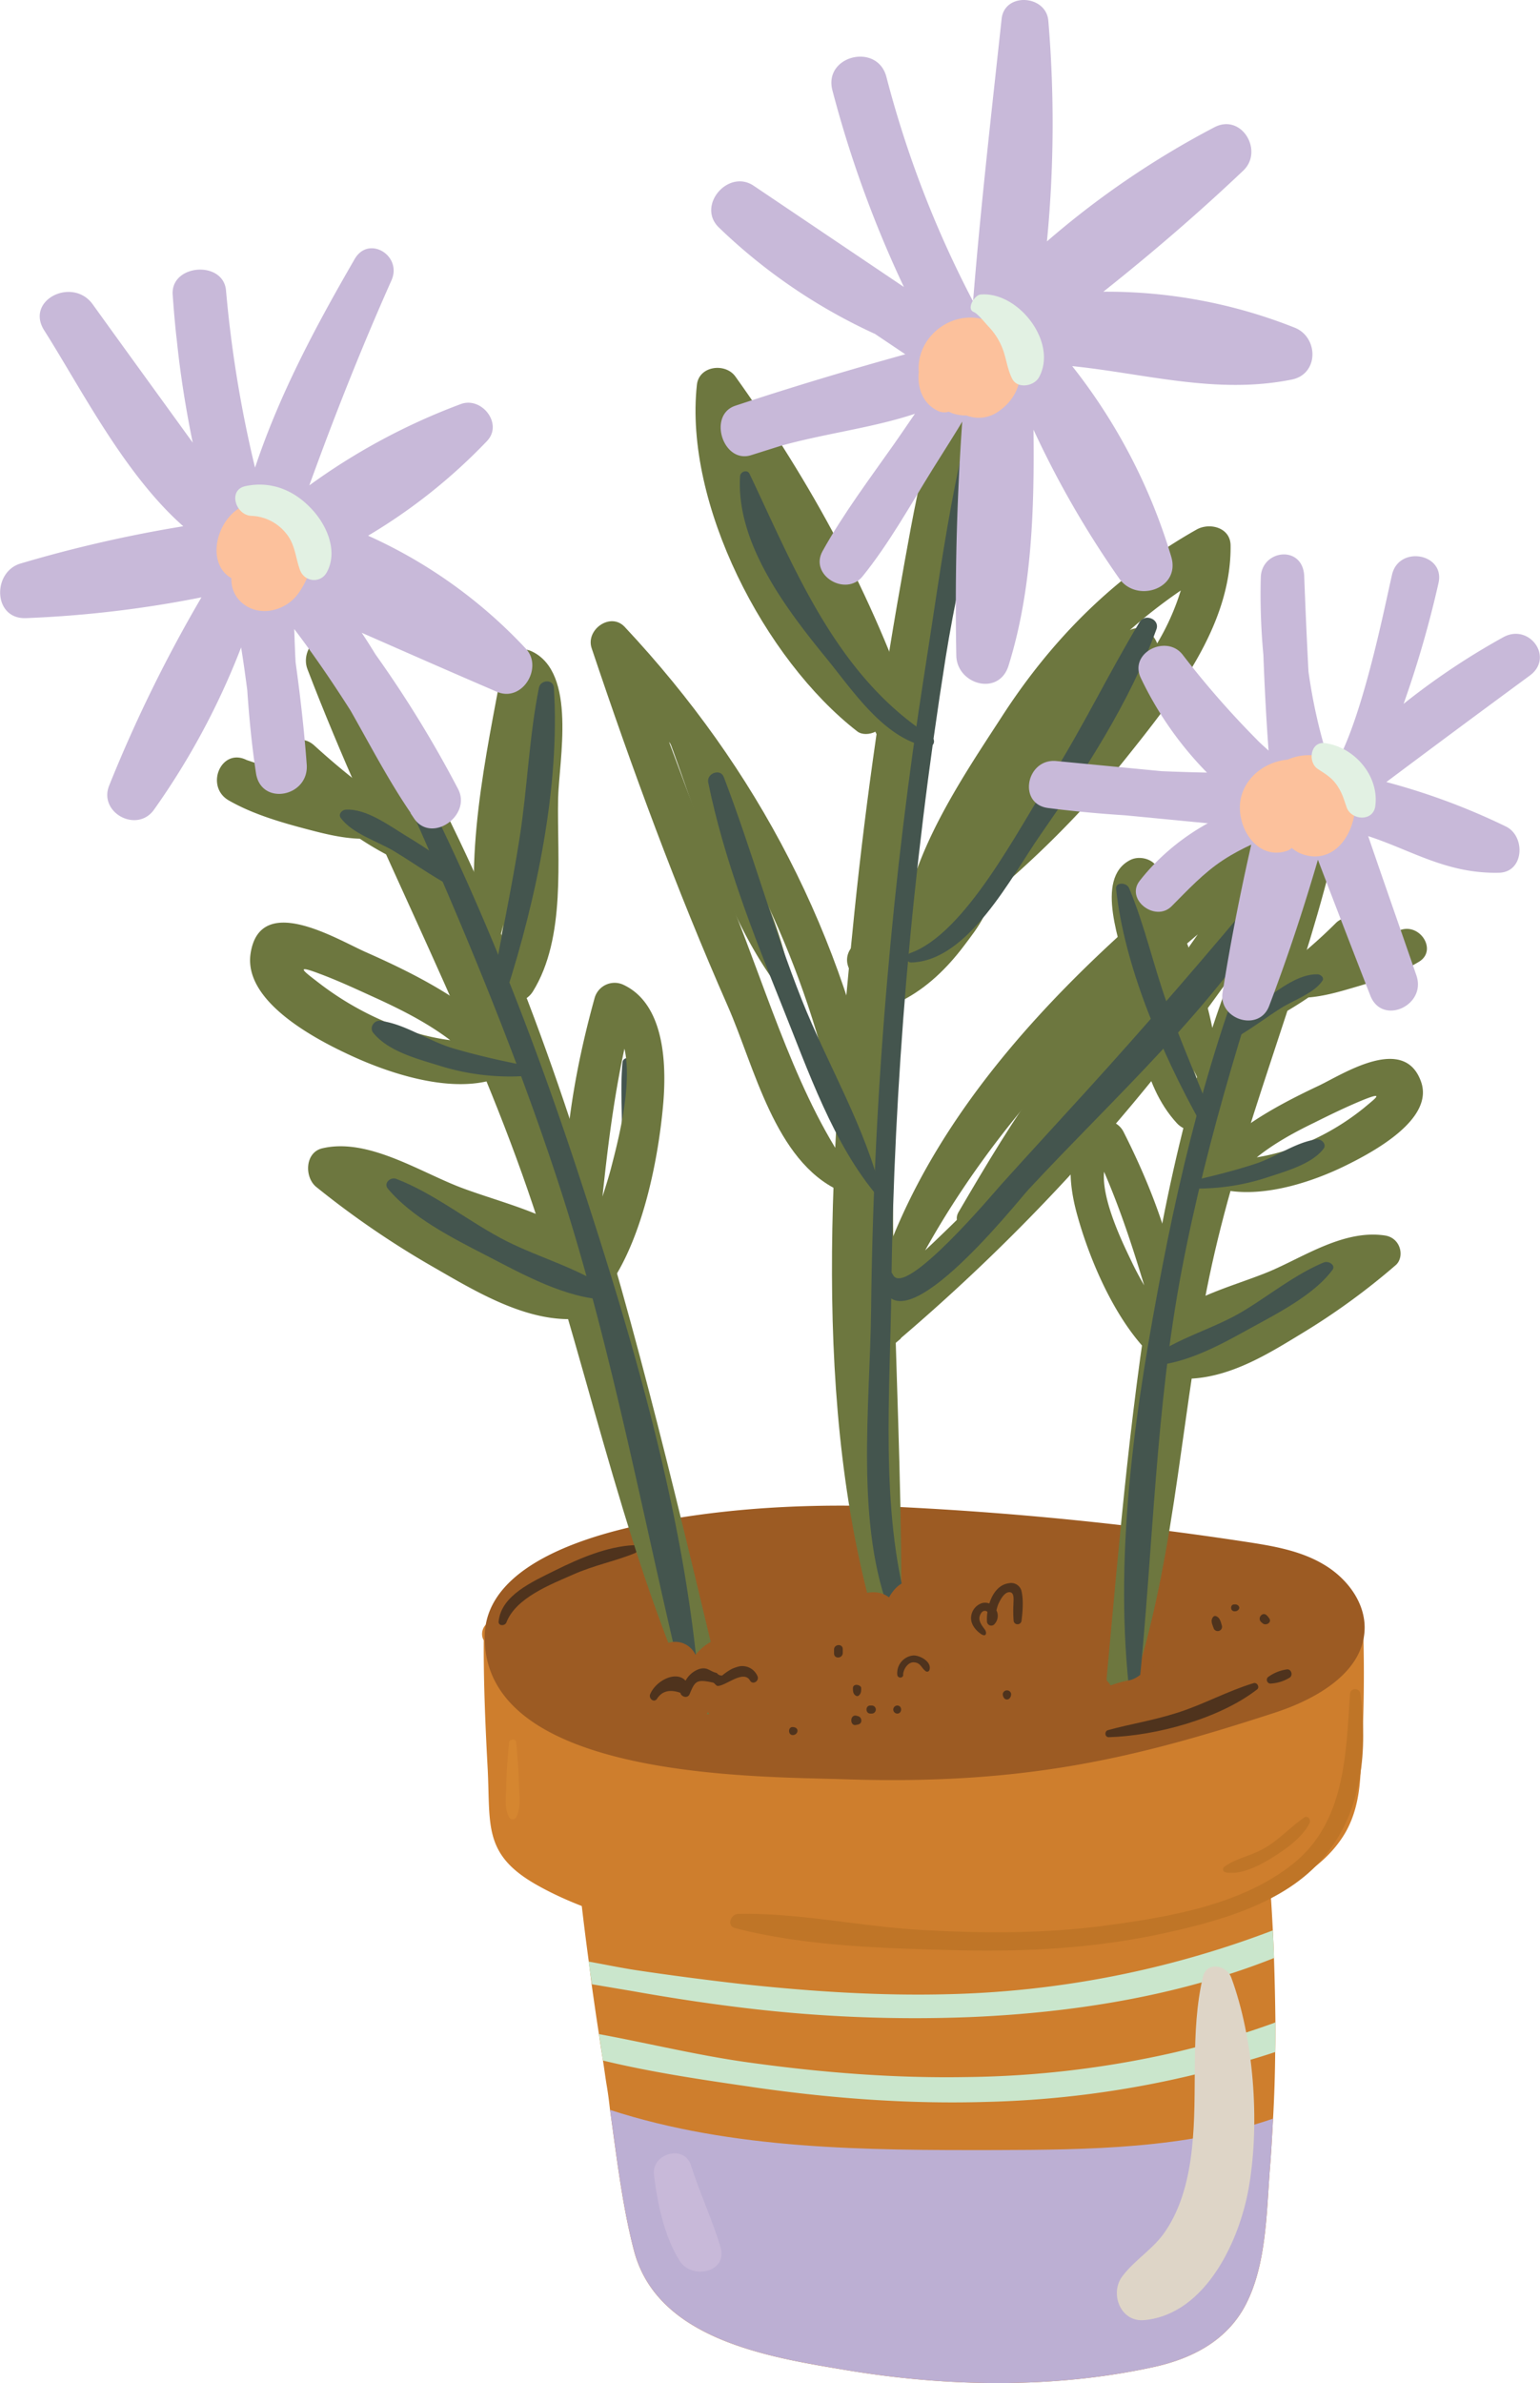 <svg xmlns="http://www.w3.org/2000/svg" width="652.4" height="1008.9" viewBox="0.011 -0.006 652.321 1008.958" style=""><g><title>fol77_308925236</title><g data-name="Layer 2" style="isolation:isolate"><path d="M539.7 829.1c-.1-4-.3-7.9-.5-11.8-1-20.6-2.8-41.1-5.3-61.7-.8-5.8-8.2-7.5-12.5-5.3-20.5 10.3-46.3 6.1-68.4 6s-42.6.2-63.8.8q-64.9 1.9-129.8 7.9c-5.2.4-8.3 3.9-8.8 9-.6 8.5-1.2 17-1.4 25.5a4.4 4.4 0 0 0-3.1 4.6q1.5 13.2 3.3 26.4l1.2 9.6c1 7.1 2 14.1 3.1 21.1.5 3.7 1.1 7.5 1.7 11.2s1 7.1 1.6 10.6 1 6.8 1.4 10.3c2.8 19.8 5.1 40.2 10.1 59.4 9.8 37.9 57.2 45.3 90.1 50.8 42.6 7.1 88.1 7.9 130.4-1.4 16.2-3.6 30.9-11.2 38.8-26.5 8.6-16.8 8.7-38.1 10.1-56.5.6-7.3 1-14.7 1.4-22.1q.8-14.1.9-28.2c.1-4.2.1-8.3.1-12.6-.1-9-.3-18.1-.6-27.1z" fill="#ce7e2d"></path><path d="M576.2 753.1a631.5 631.5 0 0 0 1.2-66 4.3 4.3 0 0 0-1.8-3.5c-.9-4.1-4.5-7.9-9.9-6.8-60.6 12.4-121.6 23.7-183.5 26.8a587.6 587.6 0 0 1-88-2c-28.6-2.9-56-10.3-84.2-15-4.7-.8-7.1 4.5-5.1 7.9-.1 18.3.7 36.7 1.7 55.1 1.1 23.3-1.8 35.6 20.5 48.3s49.8 18.9 75.6 24.1c35.4 7 72.2 9.3 108.3 8.1 34-1.2 68.6-5.8 100.7-18 20.3-7.7 46.1-15.9 58-35.8 4.2-7.1 5.9-15.1 6.5-23.2z" fill="#ce7e2d"></path><path d="M560.3 662.1c-9.8-5.7-21.3-7.6-32.4-9.3a1443 1443 0 0 0-143.6-14.6c-34.9-1.8-70.9-.5-105.3 5.9-24.7 4.5-73.5 16.8-73.7 48.8-.5 60.6 116.2 59.2 152.2 60.4 77.1 2.6 124.2-9.2 182.3-28.1 17.9-5.8 38.2-17.3 38.3-36.1 0-11.3-8-21.4-17.8-27z" fill="#9c5b23"></path><path d="M576.3 717c-.4-2.5-4.3-2.4-4.4.1-1.7 25.7-2.1 54.3-24 71.9s-53.2 22.7-79.2 26.2-52.3 3.4-78.5 1.9-51.8-7.3-77.4-6.8c-3.2 0-5.2 5-1.5 6 29.8 7.8 63.7 8.6 94.4 9.4 28.4.7 56.8-.8 84.6-6.6 24.5-5.2 54-12.8 70.7-33s18.2-45.8 15.3-69.1z" fill="#bf7527"></path><path d="M552.5 769.5c-5.8 4-10.5 9.3-16.7 12.9s-12.3 4.3-17.3 8.1a1.3 1.3 0 0 0 .6 2.2c6.9 1.4 15.5-3.4 21.1-7s11.6-8 14.6-13.9c.6-1.4-.8-3.3-2.3-2.3z" fill="#bf7527"></path><path d="M219.8 755.6c-.1-6.1-.6-12-1.2-18-.2-1.7-2.8-1.3-3 .2-.6 6.5-1.1 12.8-1.2 19.2-.1 4.3-.8 8.7 1.3 12.5a1.7 1.7 0 0 0 2.8.1c2.4-4.3 1.4-9.3 1.3-14z" fill="#d58630"></path><path d="M531.1 712.6c-11 3.3-21.2 9-32.2 12.5s-19.7 4.7-29.5 7.4c-1.6.4-1.5 3 .3 3 20-.6 46.8-7.8 62.8-20.2 1.3-1 0-3.1-1.4-2.7z" fill="#4f331d"></path><path d="M545.1 706.8a17.7 17.7 0 0 0-8 3.3 1.6 1.6 0 0 0 1 2.7 17.1 17.1 0 0 0 8.2-2.5c1.6-1 .7-3.8-1.2-3.5z" fill="#4f331d"></path><path d="M268.4 654.2c-11.4.6-23 5.6-33.1 10.6s-23 10.7-24.1 21.7c-.2 2 2.7 2 3.3.4 4-10.4 18.6-16 28.1-20.2s17.7-5.6 26.3-9.1c1.7-.7 1.6-3.5-.5-3.4z" fill="#4f331d"></path><path d="M290 650.7c-1.4-1.8-3.6-1.2-5.7-1a61.3 61.3 0 0 0-8.6 1.1c-2.1.4-1.3 3.3.6 3.4a62.4 62.4 0 0 0 8.6-.3c2.1-.2 4.2.1 5.3-2a1.6 1.6 0 0 0-.2-1.2z" fill="#4f331d"></path><path d="M539.7 829C499 845.2 454 852.2 411 854a602.6 602.6 0 0 1-95.9-3.9c-15.8-1.9-31.5-4.3-47.2-7.1l-17.2-2.9-1.4-9.6c6.7 1.2 13.4 2.6 19.9 3.6 14.6 2.2 29.3 4.1 44 5.8 29.5 3.2 59.2 5.2 88.9 4.4a413.2 413.2 0 0 0 137.1-27c.2 3.9.4 7.8.5 11.7z" fill="#cae6cc"></path><path d="M540.3 856.2c0 4.2 0 8.4-.1 12.6-12.3 4.1-24.8 7.3-36.5 10.1a417.2 417.2 0 0 1-85.5 11c-32.6 1-65.3-1.4-97.6-6-21.3-3.1-43.7-6.3-65.2-11.5-.6-3.7-1.1-7.4-1.7-11.2 21.6 4 43.1 9.3 64.8 12.2 29.9 4.1 60.1 6.5 90.4 6a415.4 415.4 0 0 0 88.9-10.5 374.6 374.6 0 0 0 41.6-12.3z" fill="#cae6cc"></path><path d="M421 134.2c-24.9 31.2-30.8 65-37.8 103.7-8.9 49.3-16.2 98.9-21.3 148.7-9.9 96.9-18.7 209.7 10 304.2 1.7 5.6 9.8 3.8 9.8-1.7 1.2-92.8-8.6-183 .3-276.1 4.3-45.4 10.6-90.5 18.4-135.4 7.4-42.9 11.5-95.7 33.6-133.7 4.6-7.8-7.1-17.1-13-9.7z" fill="#6d773f"></path><path d="M544.4 338.5C472.9 392.6 394.1 460 369.3 549.9l-6.6 6c-9.9 8.5 3 24.2 13.1 15.7l5.6-4.7c.2-.2.3-.5.6-.7 71.4-61 131.1-132.9 178.9-213.9 6.5-10.9-6.8-21.1-16.5-13.8zm-37 57.1a850.5 850.5 0 0 1-115.5 133.8c29-52.1 70-95.2 115.5-133.8z" fill="#6d773f"></path><path d="M481 414c-15.9 7.4-27.7 27-37.9 40.9-13.6 18.5-25.4 38.4-37 58.2-3.6 6 5.9 10.5 9.5 4.8 11.6-18.1 24.4-35.1 37.7-52 11.5-14.7 28.5-28.8 34.6-46.7 1.4-4.3-3.6-6.8-6.9-5.2z" fill="#6d773f"></path><path d="M264.6 265.4c-6-6.4-16.6 1.2-14 9 17.2 51.3 35.9 102.1 57.7 151.6 11.3 25.7 19.9 65.5 47.2 78.1 3.7 1.7 9.3-2.2 6.3-6.2-23.4-31.7-36.5-77.1-51.1-113.2-9.5-23.4-18.6-47-27.3-70.6 37.4 49.3 61.8 105.6 73.4 168 0-.1.1-.1.2-.1 2.7 9.3 18 6.6 15.9-4.8-15.2-81.1-51.9-151.6-108.3-211.8z" fill="#6d773f"></path><path d="M286.9 305.9a2.9 2.9 0 0 0-5.4 2.3c13.7 35.4 24.6 77.8 47.3 108.5 2.1 2.7 6.6.4 5.9-2.8-7.4-37.4-31-74.1-47.8-108z" fill="#6d773f"></path><path d="M506.9 224.2c-34.5 19.5-61.3 46.3-82.7 79.5-11.8 18.2-28.2 42.3-36.5 66.5L361 400.8c-6.7 7.8 3.4 18.9 11.9 13.3l9.3-6.3a4.5 4.5 0 0 0 1.2.6c1.7 4.6 9.1 2.5 9.4-2.5v-.8c2-3 3.9-6 5.8-9.1 29.2-21.8 55.8-46.7 78.7-75.4 20.3-25.4 44.4-55.7 44-89.6 0-7.7-8.9-9.9-14.4-6.8zm-16.7 48.2c-1.8-4.7-6.9-8.1-11.6-5.6a222.5 222.5 0 0 1 21.6-16.8 102.7 102.7 0 0 1-10 22.4z" fill="#6d773f"></path><path d="M411.3 371.3c-8.6 1.9-11.3 14.5-15.6 21.2-5.6 8.7-12.5 16.2-19.1 24.1-3.2 3.9.7 9.4 5.4 7.1 10.6-5.4 19.2-13.8 26.3-23.2 5.4-7.2 14.5-18 9-27.1-1.2-2.2-3.8-2.6-6-2.1z" fill="#6d773f"></path><path d="M311.5 159.4c-4.2-5.9-15.4-4.6-16.3 3.5-5.5 50.3 28.6 116.3 68 146.8 2 1.5 5.2 1.3 7.6.1 4.4 10 20.2 5.2 16.5-5.6-17.8-52.3-43.6-99.8-75.8-144.8z" fill="#6d773f"></path><path d="M267.2 448.9a1.9 1.9 0 0 0-3.5.8c-1.4 14.9 1 29.6-1.4 44.7s-7.6 29.4-11.6 44.2c-.8 2.7 3.3 4.2 4.7 1.7 12.5-23.4 25.6-66.1 11.8-91.4z" fill="#44554e"></path><path d="M147.6 272c-6.9-10.4-21.3 1-17.4 11.3 27.7 72.3 64.9 140.6 91 213.9s40.9 153.5 72.9 224.9c2.9 6.6 14.3 3.6 12.5-3.8-36-149.9-72.8-315.8-159-446.3z" fill="#6d773f"></path><path d="M254.8 533.1c-13.6-17.8-39.8-22.8-59.8-30.4-17.7-6.8-39.4-21.1-58.6-16.5-7.3 1.8-7.5 12.2-2.5 16.3a379.3 379.3 0 0 0 50.6 34.5c16.8 9.7 36.8 21.6 56.7 21.5 3.5 0 5.8-4.4 3.1-7.1l-1.6-1.4h.9c5-1.5 6.8-2.6 10.3-6.4s3.2-7.5.9-10.5zm-56.9-9.8l-5.1-3.1 4.6 1.7c9 3.4 23.2 6.7 33.5 12.6 0 .4-.1.7-.1 1.2a22 22 0 0 0 1.2 6.1c-10.8-7-23.2-12.2-34.1-18.5z" fill="#6d773f"></path><path d="M264.2 417a8.8 8.8 0 0 0-12.4 5.8c-11.1 40.1-17.5 84.8-8.4 125.9 1 4.4 7.2 3.6 7.6-.6l.3-2.7a6 6 0 0 0 7.5-2.2c13.6-20.1 20.2-52.7 22.2-76.7 1.3-16.4.4-41.3-16.8-49.5zm-9 89.6c2.2-21 4.8-41.8 9.3-62.6 3.6 15.4-3 40.2-5.4 49.5-1.1 4.4-2.5 8.7-3.9 13.1z" fill="#6d773f"></path><path d="M222 448.5l-1.5-1.6-.3-.3c-18-20.5-40.4-32.5-65.3-43.5-12.4-5.5-44.9-25.5-48.8.7-3 20.6 28.4 36.7 43.6 43.6s38.4 14.6 56.6 10.4c1.4 1 2.8 2 4.5 3 7 4.2 16.7-5.7 11.2-12.3zm-86.5-32c-5.8-4.5-11.7-8.6-.6-4.4 8.7 3.2 17.1 7.2 25.5 11 10.6 4.9 21.1 10.3 30.3 17.3a92.7 92.7 0 0 1-13.9-2.9 128 128 0 0 1-41.3-21z" fill="#6d773f"></path><path d="M225.3 275.8c-4.7-2.3-11.3 0-12.3 5.6-7.1 38.2-17.2 83.2-9.6 121.8.6 3.2 5.4 3.8 6.4.6s2.4-8.2 3.4-12.4c-1.2 7.5-2.5 15.1-4.2 22.6-2.3 10.5 11.6 13.9 16.7 5.8 14.2-22.9 10.2-56 10.7-81.7.4-16.4 8-53.2-11.1-62.3z" fill="#6d773f"></path><path d="M174.7 347.9a49.3 49.3 0 0 0-11.6-8.1 312 312 0 0 1-29.9-24.1c-7.8-7.2-17.4 3-13.6 11.1l-4.3-1c-3.5-1.4-7.1-2.8-10.8-4-10.9-5.5-17.9 11.2-7.6 17.1s22.5 9.4 34 12.4c6.8 1.8 14.3 3.6 21.5 3.8a133.8 133.8 0 0 0 12.6 7.4c9.1 4.8 16.9-7.8 9.7-14.6z" fill="#6d773f"></path><path d="M152 284.4a1.9 1.9 0 0 0-3.4 1.7c32 70.4 63.6 140.5 87.7 214s37.1 149.3 55.8 224.4c.7 2.6 4.9 1.9 4.7-.8-4.9-76.4-28-154.4-51.8-226.8s-53.5-146.1-93-212.5z" fill="#44554e"></path><path d="M228.3 291.1c-4.2 20.8-4.9 42.5-8.2 63.6s-7.9 42.4-11.7 63.6c-.6 3.5 5 5.1 6.1 1.7 12.7-39.4 22.8-87.4 20.1-128.9-.3-3.7-5.6-3.3-6.3 0z" fill="#44554e"></path><path d="M172 353.9c-7.2-4.4-17-11.7-25.7-11.1-1.6.2-3.1 2-2 3.5 5 6.7 15.2 9.7 22.3 13.9s15.9 10.5 24.3 15c2.6 1.5 5.8-2.4 3.6-4.6-6.4-6.7-14.6-11.9-22.5-16.7z" fill="#44554e"></path><path d="M258.3 546.2c-13-9.2-29.7-13.6-43.9-20.8-15.7-8-30.2-20-46.6-26.3-2.4-.9-5.5 1.8-3.5 4.2 10.2 12.2 27.4 20.9 41.4 28.1 15.5 8 33.8 18.3 51.4 18.9 2.4.1 2.9-2.9 1.2-4.1z" fill="#44554e"></path><path d="M223.9 451.4c-10.8-2.1-21.6-4.5-32.1-7.6s-20.4-10.4-30.8-11.6c-2.6-.3-4.7 2.9-2.9 5.1 6.5 8 19.1 11.1 28.7 14.1a99.6 99.6 0 0 0 36.4 4.1c2.2-.1 3.2-3.6.7-4.1z" fill="#44554e"></path><path d="M547 357.6c4.6-8.3 18.9-.1 16.9 8-14.4 57.3-37.7 111.8-50.5 169.8s-14.7 120.7-33 177.4c-1.7 5.3-12.1 3.5-11.6-2.3C479.7 592.8 489 462.6 547 357.6z" fill="#6d773f"></path><path d="M488.7 564.7c9.5-14.4 32-19.4 48.6-26.2 14.7-6.1 31.9-18.1 49.5-15.4 6.7 1.1 8.3 9.1 4.5 12.5a290.8 290.8 0 0 1-39.9 29c-13.5 8.2-29.5 18.3-47.1 19.1-3.1.2-5.7-3.1-3.8-5.3l1.3-1.1h-.8c-4.6-.9-6.4-1.7-10-4.5s-3.9-5.7-2.3-8.1zm48.9-10.1l4.1-2.7-3.8 1.6c-7.5 3-19.6 6.2-27.9 11.2l.3.9a18.5 18.5 0 0 1-.2 4.8c8.6-5.9 18.7-10.5 27.5-15.8z" fill="#6d773f"></path><path d="M464.2 475.2a8.9 8.9 0 0 1 11.7 3.9c15.5 30.6 27.4 64.9 25.1 97.2-.3 3.4-5.9 3.1-6.8-.2-.3-.7-.4-1.3-.7-2a6.1 6.1 0 0 1-6.9-1.4c-14.8-15-25.2-39.9-30.3-58.4-3.5-12.6-6.1-32 7.9-39.1zm20.5 69c-4.9-16.2-10.1-32.2-17-48.1-1.1 12.1 8.3 31 11.7 38.1 1.6 3.4 3.4 6.7 5.3 10z" fill="#6d773f"></path><path d="M505.9 497.7l1.1-1.3h-.1l.3-.2c13-16.7 31.2-27 51.6-36.6 10.2-4.9 36.1-21.8 43.2-1.6 5.6 15.8-19.9 29.6-32.4 35.7s-31.9 12.9-48.6 10.5a35.4 35.4 0 0 1-3.5 2.6c-5.6 3.5-15.5-3.7-11.6-9.1zm72-28.7c4.4-3.7 9.1-7.1-.2-3.4-7.1 2.9-14.1 6.3-20.9 9.7-8.7 4.2-17.2 8.9-24.4 14.7a89.8 89.8 0 0 0 11.9-2.8 103.9 103.9 0 0 0 33.6-18.2z" fill="#6d773f"></path><path d="M478.8 364.1c3.9-2 10-.5 11.7 3.8 11.6 29.3 26.8 63.6 25.5 93.9-.1 2.5-4.3 3.2-5.6.7s-3.2-6.2-4.7-9.4c2.1 5.8 4.3 11.5 6.9 17.3 3.5 8-8.3 11.3-14 5.2-15.7-17-16.8-42.9-20.9-62.7-2.6-12.8-14.4-40.9 1.1-48.8z" fill="#6d773f"></path><path d="M533.6 417.7a44.5 44.5 0 0 1 9.1-6.9 210.3 210.3 0 0 0 23.1-19.9c5.8-6 15.8 1.5 13.6 8l3.6-1c3-1.2 5.9-2.5 9-3.6 8.9-4.7 17.4 7.9 9.1 12.9s-18.6 8.3-28.3 11.1c-5.8 1.7-12.1 3.5-18.5 4-3.2 2.2-6.6 4.3-10 6.3-7.4 4-16.1-5.3-10.7-10.9z" fill="#6d773f"></path><path d="M548.7 347.9c1.4 2.1 5 8.1.9 9.3s-6-6.2-6.3-8.5 4-2.9 5.4-.8z" fill="#c9eaea"></path><path d="M544.8 367.4c.8-1.7 3.9-.5 3.3 1.3-18.5 55.9-36.6 111.6-47.6 169.6s-12 117.3-18 176.3c-.3 2-4.1 1.7-4.3-.4-6.3-59.4 3.2-120.9 14.2-178s26.8-115.5 52.4-168.8z" fill="#44554e"></path><path d="M478.3 376c6.7 16 10.3 32.8 16.1 48.9s13 32.5 19.3 48.8c1 2.7-3.7 4.2-5.2 1.6-16.7-30-32.3-66.7-35.7-99-.3-2.9 4.4-2.8 5.5-.3z" fill="#44554e"></path><path d="M536.9 422.2c5.7-3.7 13.3-9.8 21.1-9.7 1.4 0 3 1.3 2.3 2.6-3.5 5.4-12.1 8.2-17.8 11.8s-12.6 8.8-19.4 12.7c-2.1 1.2-5.4-1.7-3.8-3.5 4.8-5.5 11.2-9.8 17.6-13.9z" fill="#44554e"></path><path d="M487.5 575c10.1-7.7 24.3-11.8 35.8-18s24-16.9 37.5-22.5c2-.8 5.1 1.1 3.7 3.1-7.3 9.9-21.3 17.4-32.7 23.6s-27.2 15.7-42.7 16.9a1.8 1.8 0 0 1-1.6-3.1z" fill="#44554e"></path><path d="M504.6 500c9.3-2.1 18.5-4.4 27.3-7.3s16.6-8.9 25.6-10.3c2.3-.4 4.5 2 3.3 3.8-4.7 6.4-15.4 9.5-23.4 12.1a94.6 94.6 0 0 1-31.6 4.9c-2 0-3.3-2.7-1.2-3.2z" fill="#44554e"></path><path d="M420.9 144.6c-16.1 43.9-22 94.3-29.3 140.4q-10.2 64.8-15.8 130.3-6 69.3-6.8 139.1c-.4 40.4-7 91.8 8.6 130 1.6 4 8.2 1.4 7.1-2.8-12-42.5-7.6-92.6-7.1-136.5s2.7-86.6 6.3-129.8q5.9-68.9 16.7-137c7.1-44.4 20-88.6 24.9-133.1.3-2.8-3.7-2.9-4.6-.6z" fill="#44554e"></path><path d="M394.5 311.9c-40.1-25.5-57.8-70.9-77-111.3-1-2-3.9-.9-4 1-1.8 28 19.2 55.8 36 76.4 11.3 13.7 24.6 34.5 43.2 38.1a2.3 2.3 0 0 0 1.8-4.2z" fill="#44554e"></path><path d="M482.8 263.3c-13.2 21.8-24.2 44.9-37.9 66.5s-36 65.5-59.3 73.7c-1.9.7-2 4 .4 4 24.3-.6 42.5-36.5 54.7-54 18.7-26.8 37.9-56.2 49.2-87.1 1.5-4.2-4.8-6.8-7.1-3.1z" fill="#44554e"></path><path d="M536.4 374.1c-24.8 29.8-49.9 58.9-76 87.6-12 13.2-24.1 26.3-36 39.5-2.8 3.1-41.4 49.1-46.2 38.4-1.1-2.5-5.5-2.2-5.1 1 4.8 35.2 57.2-31.1 62.6-37 36.4-39.2 80.2-78.3 107.4-124.6 2.3-4.1-3.6-8.6-6.7-4.9z" fill="#44554e"></path><path d="M339.6 423.2c-12.3-31-21.1-63.1-33-94.2-1.4-3.8-7.4-1.6-6.6 2.3 6.6 32.3 19 64 31.3 94.6 10.9 27 21.7 58.8 40.8 81 .6.8 1.6-.2 1.4-.9-6.7-28.4-23.1-55.6-33.9-82.8z" fill="#44554e"></path><path d="M222.7 274.6a207.9 207.9 0 0 0-66.8-47.8 236.7 236.7 0 0 0 50.3-40c7.1-7.3-2.2-19.1-11.1-15.7a268.4 268.4 0 0 0-64.1 34.4c10.6-29.3 22.1-58.3 34.8-86.8 4.7-10.5-9.7-19.3-15.6-9-16.8 29-31.9 57.4-42.2 88.3a509.3 509.3 0 0 1-12.3-75.1c-1.2-12.7-23.3-11.1-22.6 1.7.4 5.8.9 11.6 1.5 17.3l.3 2.5c1.5 14.5 3.8 28.8 6.7 43-14.1-19.5-28.3-39-42.4-58.6-8.5-11.7-28.7-1.8-20.5 11.1 15.5 24.4 33.9 60.9 58.9 82.9a558.9 558.9 0 0 0-69 15.8c-12 3.6-11.6 23.6 2.3 23.1a473.8 473.8 0 0 0 74.4-8.8 600.5 600.5 0 0 0-39.1 79.7c-4.6 11.5 11.8 20.3 19 10.2a312.9 312.9 0 0 0 36.9-68.7c1 6 1.8 12 2.6 18 .8 11.6 1.9 23.3 3.7 35.2 2.1 14.1 22.5 10.1 21.5-3.6s-2.7-28.9-4.7-43.2c-.3-4.7-.4-9.4-.6-14.2 8.5 11.2 16.4 22.8 23.9 34.6 8.3 14.6 16.1 29.6 25.4 43.2v.2l1.6 2.4c7.5 10.5 24.4-1.5 18.5-12.7a486 486 0 0 0-35-57c-1.9-3.1-3.8-6.1-5.8-9.1 19.1 8.4 38.2 16.8 57.3 25 10.8 4.6 19.7-10.4 12.2-18.3z" fill="#c8b9d9"></path><path d="M548.4 138.7a215.4 215.4 0 0 0-81-15.2c20.4-16.2 40.1-33.1 59.2-51.2 8.9-8.3-.6-24.5-12.2-18.4a370.9 370.9 0 0 0-70.9 48.3 519.2 519.2 0 0 0 .6-93.3c-.8-11.1-18.6-12.3-19.8-.9-4.3 39.8-8.9 79.7-12.1 119.6a446.1 446.1 0 0 1-36.7-95c-3.8-14.7-26.7-9.1-22.9 5.6a478.5 478.5 0 0 0 30.3 83.3l-63.7-42.9c-10.8-7.2-24.3 8.6-14.6 17.8a237.8 237.8 0 0 0 66.1 45l12.8 8.6c-24.2 6.7-48.2 13.9-72.1 21.8-11.7 4-5.1 24.7 6.8 20.9l12.7-4c26-7.2 53.6-8.9 75.2-21.8l1.8-.4.6.3a1104.4 1104.4 0 0 0-3.4 110.7c.2 12.3 18 17.4 22.1 4.4 9.9-31.5 11-65.9 10.6-100a409.2 409.2 0 0 0 36.3 63c7.4 10.6 26.3 4.4 22-9.4a241.5 241.5 0 0 0-41.9-80.5c31.1 3.2 61.2 12.1 93 5.7 11.6-2.3 11.4-18 1.2-22z" fill="#c8b9d9"></path><path d="M410.2 146.6c-12.2 12.2-21.5 27.2-31.4 41.3s-21.6 29.6-30.4 45.5c-5.6 10.2 9.9 19.4 17 10.6 11.3-14 20.2-30.1 29.7-45.4s19.5-29.8 25.6-46.3c2.3-6.2-6.5-9.7-10.5-5.7z" fill="#c8b9d9"></path><path d="M636.8 269.8a301.1 301.1 0 0 0-42.2 28.2 447.9 447.9 0 0 0 14.8-51.2c2.8-12.5-16.8-16-19.7-3.5s-11.8 57.9-23.1 79l-2.7 2-.5-.4a229.2 229.2 0 0 1-9.1-39.6c-.7-13.4-1.3-26.9-1.8-40.3s-18-11.4-18.4.4a275.4 275.4 0 0 0 1.1 32.9c.5 13.5 1.2 27 2.2 40.5-1.7-1.6-3.5-3.1-5.1-4.8a380.1 380.1 0 0 1-31.3-35.8c-6.8-8.8-22.9-.9-17.7 9.9a147.7 147.7 0 0 0 28 40q-9.6-.2-19.2-.6l-44.7-4.3c-12.7-1.1-16.4 18.2-3.4 19.9 10.9 1.4 21.9 2.4 32.8 3.1l54.9 5.3c-5.4 23.1-10.1 46.3-13.8 69.8-1.7 11.3 15.4 16.8 19.7 5.7 7.8-20.5 14.6-41.1 20.7-62q11 28.8 22.2 57.5c5 12.9 24 4.2 19.5-8.6-6.8-19.7-13.7-39.3-20.4-58.9 18.2 5.9 33.3 16 55.4 15.5 10.7-.2 11.4-15.5 2.9-19.6a280.9 280.9 0 0 0-50.6-18.8q30.3-22.7 60.8-45.1c10.4-7.7-.3-22.3-11.3-16.2z" fill="#c8b9d9"></path><path d="M540.4 339c-22 2.5-44.2 16.7-57.6 33.9-6.2 7.9 6.6 17.7 13.5 10.8s13.5-14.1 21.9-19.6 16.4-8.4 24.8-12.3c6.2-2.9 5.4-13.7-2.6-12.8z" fill="#c8b9d9"></path><path d="M133.1 224.9c-1.6-8.8-10-12.7-18.1-10.9a5.8 5.8 0 0 0-1.8-.8C94.8 209 84.2 237 98 244.8a12.8 12.8 0 0 0 4.8 10.7c7 5.7 17.4 3.3 22.8-3.3s9.1-18.8 7.5-27.3z" fill="#fcc19c"></path><path d="M408.6 134.6c-9.7 1.1-18.1 9-19.3 18.7a18.8 18.8 0 0 0-.1 4.1c-.7 6.7 1.6 13.5 8.2 16.6a6.4 6.4 0 0 0 4.5.3l1.6.7a17.7 17.7 0 0 0 5.9.9 14.4 14.4 0 0 0 14.1-2.1c17.7-12.6 6.8-41.6-14.9-39.2z" fill="#fcc19c"></path><path d="M561 320.7a22.4 22.4 0 0 0-15.5.9c-8.7.8-16.9 6.4-19.5 15-3.5 11.6 5.5 27.7 18.7 23.8a5.6 5.6 0 0 0 2.5-1.4 16.9 16.9 0 0 0 3.6 2.3c22.9 9.2 33.6-33.3 10.2-40.6z" fill="#fcc19c"></path><path d="M131.5 215c-7.4-7.7-17-11.4-27.5-9.2-7.7 1.6-4.2 12.4 2.5 12.6a19.8 19.8 0 0 1 14.8 7.6c3.7 4.6 3.8 9.9 5.7 15.2s8.8 5.9 11.4 1.1c5-9.1-.2-20.5-6.9-27.3z" fill="#e2f1e3"></path><path d="M415.3 124.7c-2.4.2-6.1 6.1-2.8 7.4 1.7.7 4.8 4.6 6.2 6.1a27.9 27.9 0 0 1 5.8 8.9c1.8 4.4 2.1 9 4.3 13.3s9.1 3.2 11.3-.6c8.2-14.8-8.8-36.6-24.8-35.1z" fill="#e2f1e3"></path><path d="M561.2 314.6c-6.2-.7-7.3 8.2-2.9 11s6.4 4.2 8.5 7.5 2.6 5.8 3.7 8.8c2 5.4 11.1 6.1 12.1-.5 1.8-12.9-8.9-25.2-21.4-26.8z" fill="#e2f1e3"></path><path d="M378.3 705.5c-2.5-7.1-8-10.3-15.8-8.1a24.7 24.7 0 0 0-3.3 1.3 27 27 0 0 0-.8-3.1c-4.6-12-13-7.1-20 .3-2.1-3.4-5.2-5.7-10.2-5.2s-9.1 3.2-12.9 7a10.7 10.7 0 0 0-6.5-3.6c-5.5-1.2-10.3 1.9-14.2 6.5a9.6 9.6 0 0 0-6.3-5.2c-4.8-1.1-8.4 1.2-11.1 4.7a10.6 10.6 0 0 0-8-4c-9.9-.4-13.4 9.4-12.2 17.6a7.8 7.8 0 0 0 10.9 6.1c.2 1 .5 2 .8 3.1 1.6 6 10.8 6.7 14 1.8 0 .5.1.9.1 1.4.7 7.7 12.7 10.2 15.4 2.5.5-1.3 1.1-2.6 1.7-3.8 2.1 5 10.7 7.2 14.4.8a34.8 34.8 0 0 0 2.9-7.2c2.5-4.7 5.9-8.5 9.3-13.1a3.6 3.6 0 0 0 .4-.9c.3 3.1.2 6.3.5 9.4.8 8.3 11.1 9 15 2.7l2.6-4.6a9.9 9.9 0 0 0 3.6 4.3c7.9 5.4 14.3-6.2 20-3.5s11.8-1.3 9.7-7.2z" fill="#9c5b23"></path><path d="M413.8 694c.5-6.6-1.2-12.9-8.5-15a12.9 12.9 0 0 0-8.5.3c-1.3-5.9-4.4-10.6-10.7-10.1-4.3.3-7.3 3.2-9.5 7.1-2.9-2.2-6.7-2.9-11.6-1.3-10.9 3.6-16 21.2-8.1 29.6 2 2.1 4.8 1.4 6.5-.6s2.1-3.5 2.5-6.3a34 34 0 0 1 .3-4.5c3-.3 4.8.2 5.3 1.6s-.2 2.5-.3 3.5c-.7 8.3 12.1 8.8 12.8.5a38.9 38.9 0 0 1 .9-4.7 11.3 11.3 0 0 1-.3 1.8c-1.3 7.2 9.8 8.7 12.2 2.4a11.3 11.3 0 0 1 4.6-6.6 21.4 21.4 0 0 1-2.1 8.6c-2 5.1 4.5 10.6 9.2 7.6a23.2 23.2 0 0 0 7.1-5.8c2.3-2.5 1.1-6.8-1.8-8.1z" fill="#9c5b23"></path><path d="M497.6 710c-1.5-3.2-4.5-5.5-8.2-4.8s-6.5 5.3-11 6.2a44.2 44.2 0 0 0-7.9 2.2 11.7 11.7 0 0 0-7.8-5.3c-5.9-1.2-11.8 2.2-11.2 8.6.2 2.1 2.7 3.4 4.6 3 4.2-.9 5.8.2 5.7 5-.1 6.4 9.9 9.6 11.7 2.6 1-4.3 6.9-3.6 10.5-4.6s5.6-3.1 7.9-5.2c4 .2 7.9-3.1 5.7-7.7z" fill="#9c5b23"></path><path d="M320.8 709.5a7 7 0 0 0-7.6-4 17.3 17.3 0 0 0-3.2 1.1 22.9 22.9 0 0 0-4.1 2.8 2.7 2.7 0 0 1-2.3-1.1c-3-.6-3.9-2.8-7.6-1.6a10.4 10.4 0 0 0-5.6 4.9c-3.9-4.4-12.5-.2-15 5.7-.7 1.7 1.4 3.7 2.8 2.1 2.1-3.4 5.4-4.3 10-2.7.4 1.8 3.1 2.5 3.9.6 2.3-5.5 2.8-6.5 10-4.9.7.2 1.2 1.5 2.1 1.4 3.6-.3 10.8-6.9 13.5-2.3 1.2 2.1 4.2.1 3.1-2z" fill="#4f331d"></path><path d="M386.9 700.9a7.5 7.5 0 0 0-6.8 8.2c.2 1.6 2.6 1.5 2.5-.1s1.7-5.4 4.6-5.2 3.1 2.5 5 3.8a1 1 0 0 0 1.5-.5c1.2-3.5-4-6.3-6.8-6.2z" fill="#4f331d"></path><path d="M432.8 674a4.5 4.5 0 0 0-5.3-3.7c-4.4.5-7.1 4.4-8.4 8.6a5 5 0 0 0-3-.2 6.7 6.7 0 0 0-4.7 5.6c-.4 3 1.6 5.7 4 7.4s2.7-.4 1.9-1.6-3-3.6-2.3-5.8 1.9-2.6 3-2.1l.3.3a19.1 19.1 0 0 0-.2 4.1 1.8 1.8 0 0 0 3.1 1.1 5.1 5.1 0 0 0 .9-5.9 21.7 21.7 0 0 1 .7-2.4c.8-1.8 2.5-5.3 4.8-5.3s1.7 3.6 1.7 5.2a55.8 55.8 0 0 0 .1 7.1 1.7 1.7 0 0 0 3.3 0c.5-3.7.9-8.7.1-12.4z" fill="#4f331d"></path><path d="M424.8 717.1a2.7 2.7 0 0 0 .6 1.9 1.5 1.5 0 0 0 2.3 0 2.5 2.5 0 0 0 .6-2 1.8 1.8 0 0 0-3.5.1z" fill="#4f331d"></path><path d="M363.5 726.6l-.7-.2c-2.9-.7-2.9 4.6-.1 3.9l.9-.2c1.9-.5 1.5-3.1-.1-3.5z" fill="#4f331d"></path><path d="M353.3 698.4v1.7c.1 2.4 3.6 2.1 3.7-.2v-1.7c0-2.4-3.7-2.2-3.7.2z" fill="#4f331d"></path><path d="M361.3 714.8c0 1.3.1 2.4 1.2 3.1a1.1 1.1 0 0 0 1.1.1c1.2-.9 1.2-1.9 1.2-3.3s-3.5-2.2-3.5.1z" fill="#4f331d"></path><path d="M369.3 722.1h-.6c-2.2-.1-2.2 3.5.1 3.4h.5a1.7 1.7 0 0 0 0-3.4z" fill="#4f331d"></path><path d="M380.1 722.1a1.7 1.7 0 0 0 0 3.4c2.1 0 2.2-3.4 0-3.4z" fill="#4f331d"></path><path d="M335.9 731.2c-2.2-.2-2.2 3.5 0 3.4s2.9-3.2 0-3.4z" fill="#4f331d"></path><path d="M517.6 688.2c-.5-1.6-.8-3.4-2.6-4a1.1 1.1 0 0 0-1.1.4c-1.2 1.5-.4 3 .2 4.7a1.8 1.8 0 0 0 3.5-1.1z" fill="#4f331d"></path><path d="M524.8 680.1a1.8 1.8 0 0 0-1.8-.8c-2-.2-2 3.1.2 2.9a1.9 1.9 0 0 0 1.6-.9 1.1 1.1 0 0 0 0-1.2z" fill="#4f331d"></path><path d="M537.6 685.1a5.8 5.8 0 0 0-1-1.2c-1.7-1.7-4.1 1.1-2.4 2.8l.7.6c1.5 1.2 4.1-.5 2.7-2.2z" fill="#4f331d"></path><path d="M539.3 897c-.4 7.4-.8 14.8-1.4 22.1-1.4 18.4-1.5 39.7-10.1 56.5-7.9 15.3-22.6 22.9-38.8 26.5-42.3 9.3-87.8 8.5-130.4 1.4-32.9-5.5-80.3-12.9-90.1-50.8-5-19.2-7.3-39.6-10.1-59.4 52.1 16.9 108.4 17.1 163.4 17 39.4-.1 80.7-.6 117.5-13.3z" fill="#bcafd3"></path><path d="M305.2 951.4c-3.5-11.7-8.8-22.9-12.5-34.6-2.8-9-16.7-5.1-15.7 3.9 1.5 12.2 4.3 26 10.9 36.5 5 8.1 20.5 5 17.3-5.8z" fill="#c8b9d9"></path><path d="M521.6 837.3c-1.9-5.3-10.4-7-12-.4-5.6 23.7-2 48.9-4.7 73-1.3 12-4.3 24.5-11.1 34.6-5.1 7.7-13 12.1-18.4 19.3s-.8 19.5 9.4 18.5c26.2-2.5 40.7-34.3 44.4-57.2 4.5-27.2 1.9-62-7.6-87.8z" fill="#ded5c7" style="mix-blend-mode:multiply"></path></g></g></svg>